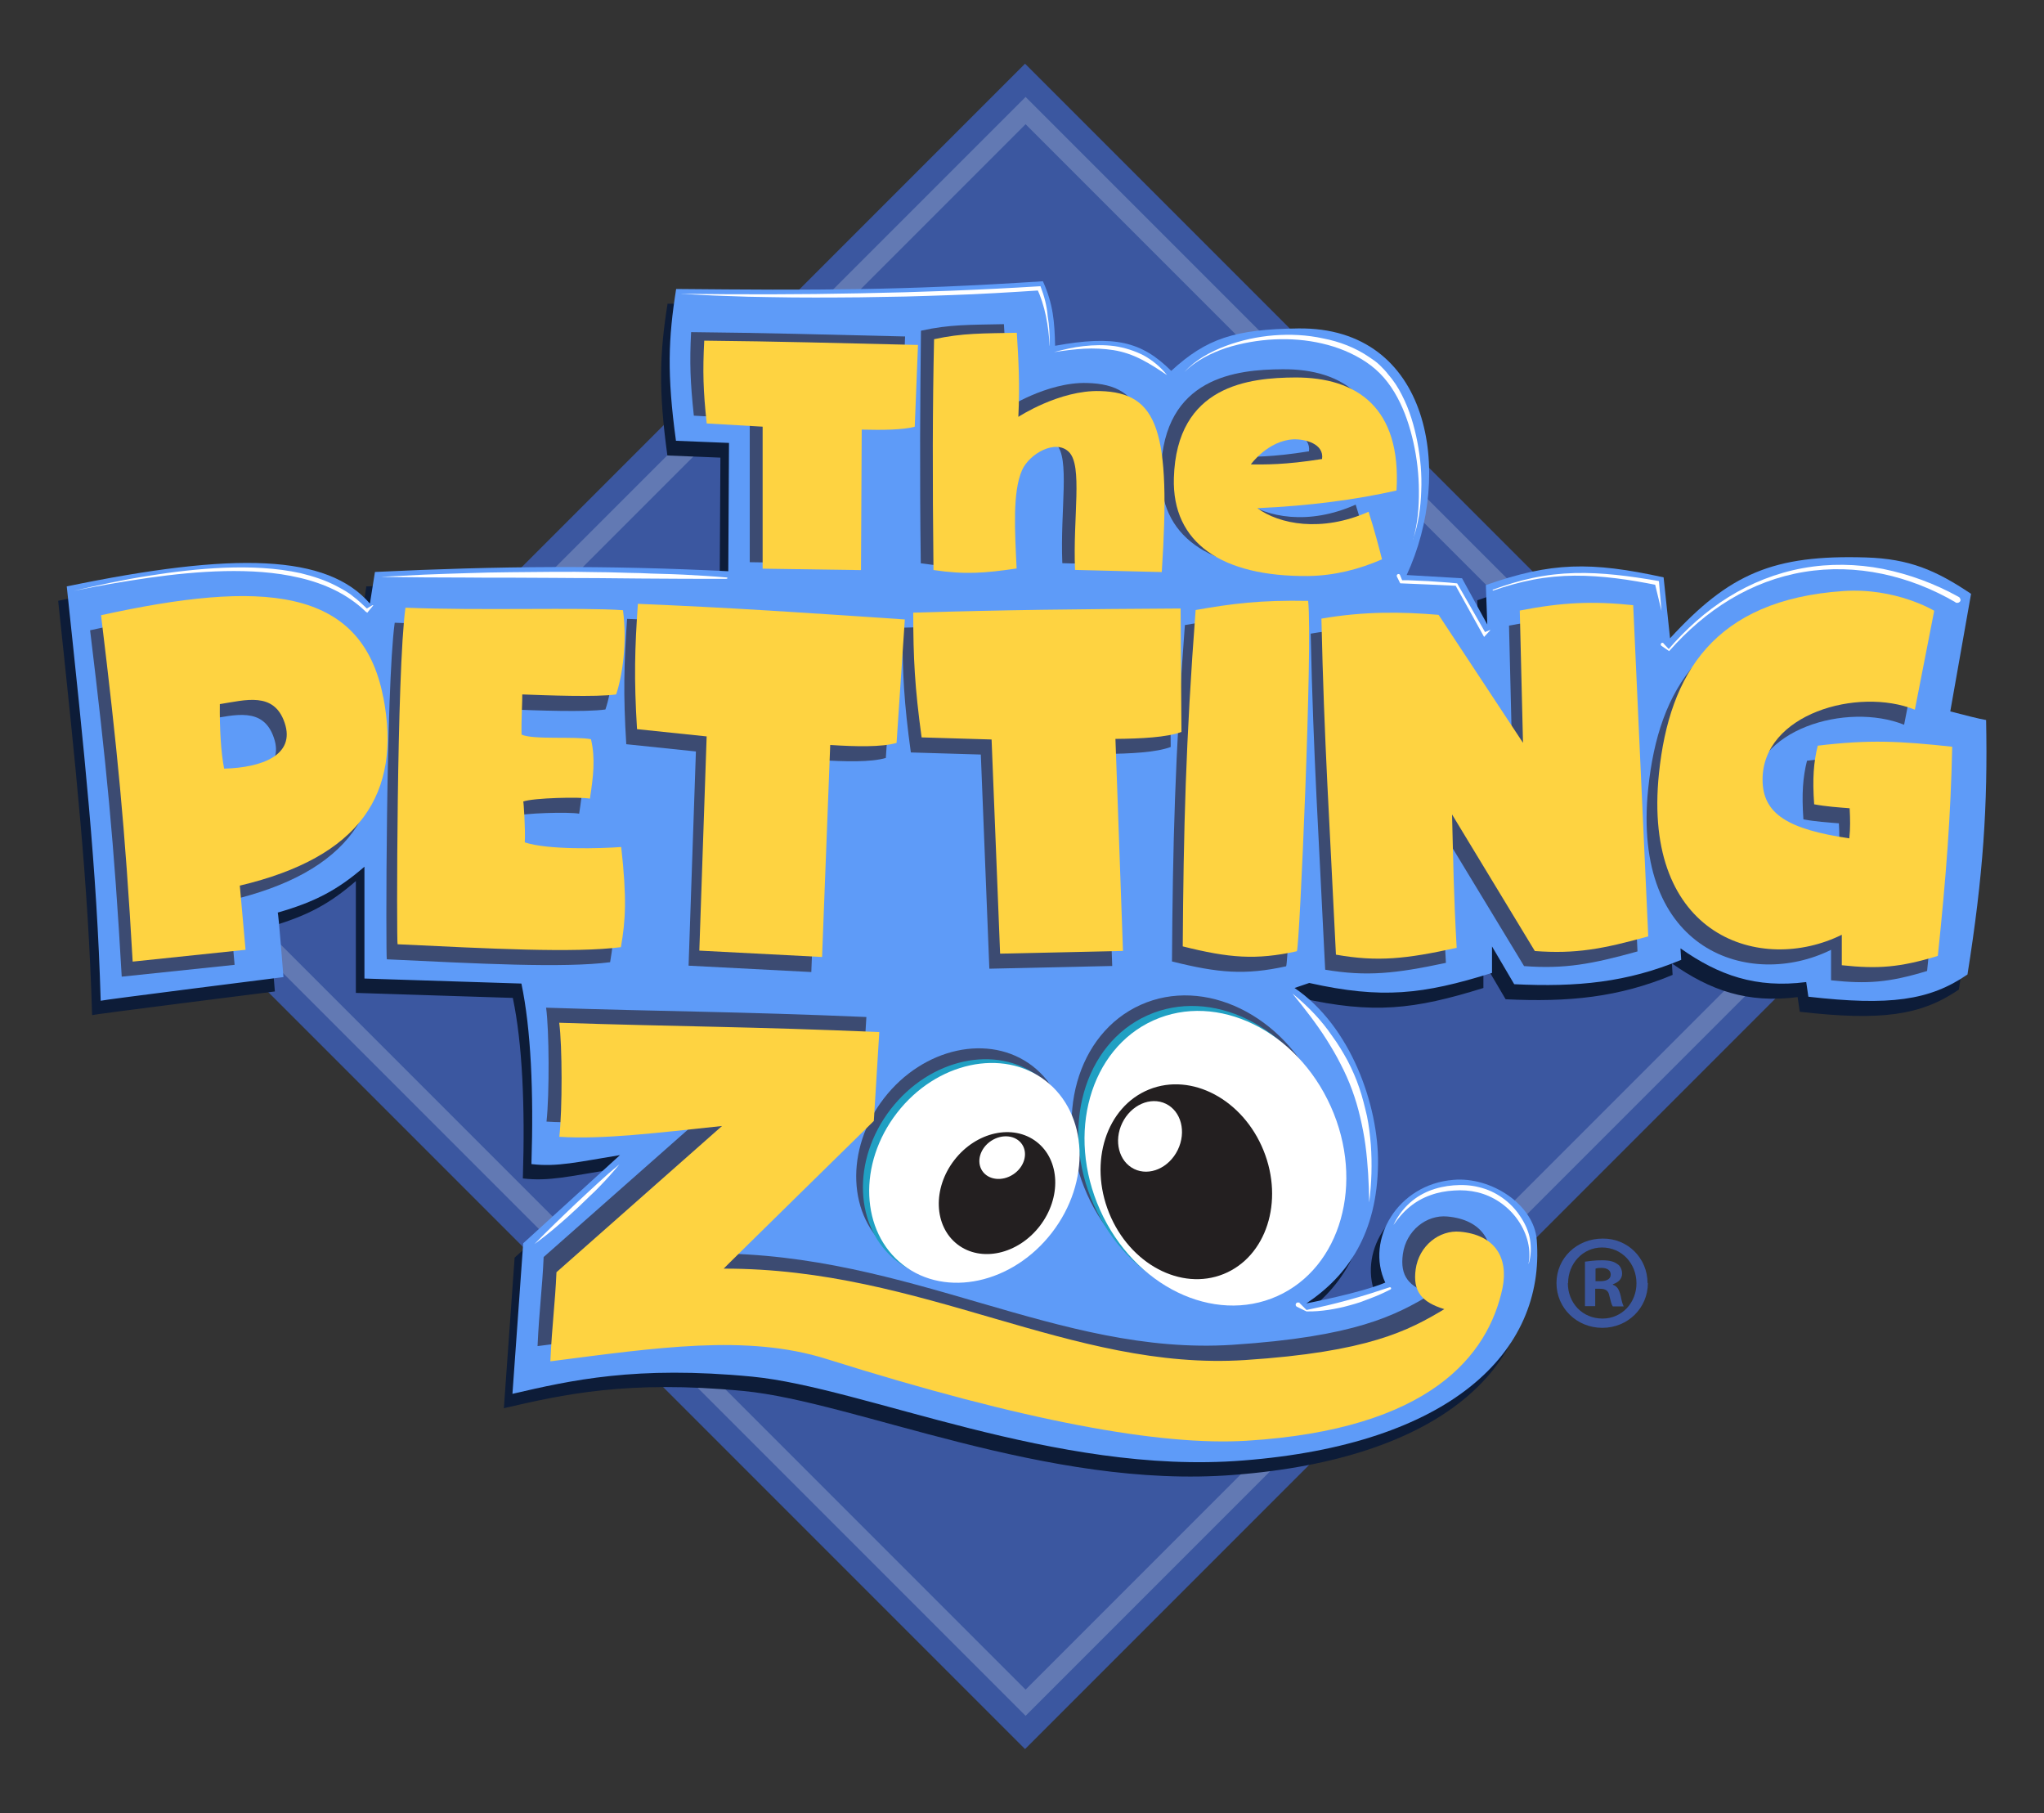 <svg xmlns="http://www.w3.org/2000/svg" xmlns:xlink="http://www.w3.org/1999/xlink" version="1.1" id="Layer_1" x="0px" y="0px" width="265px" height="235px" viewBox="0 0 265 235" style="enable-background:new 0 0 265 235;" xml:space="preserve">
<rect x="0" y="0" width="265" height="235" fill="#333333" stroke="none"/>
<rect x="55.7" y="40.2" transform="matrix(0.707 -0.707 0.707 0.707 -44.137 128.444)" style="fill:#3B57A0;" width="154.5" height="154.5"/>
<g>
	
		<rect x="58.8" y="43.3" transform="matrix(0.707 -0.707 0.707 0.707 -44.137 128.444)" style="fill:#6279B3;" width="148.4" height="148.4"/>
</g>
<rect x="61.2" y="45.8" transform="matrix(0.707 -0.707 0.707 0.707 -44.137 128.443)" style="fill:#3B57A0;" width="143.5" height="143.5"/>
<path style="fill:#0D1C38;" d="M178.474 168.204c-3.113 1.324-10.222 2.695-10.222 2.695c5.396-3.594 9.193-9.105 9.292-18.12 c0.083-7.499-3.512-17.808-10.825-22.766l1.905-0.65c9.447 2.1 14.7 1.5 23.695-1.301v-3.438l2.881 4.9 c8.192 0.4 14.662-0.246 21.65-3.158l-0.093-1.487c4.958 3.5 9.8 5.2 16.3 4.367l0.279 1.9 c10.521 1.2 15.7 0.5 20.628-2.881c2.055-12.918 2.636-21.903 2.416-32.986c-0.854-0.131-2.857-0.65-4.646-1.115l2.695-15.238 c-4.575-3.081-8.031-4.54-13.59-4.716c-12.073-0.381-17.734 2.096-25.437 10.477l-0.836-7.898 c-9.459-2.08-14.601-1.972-23.044 1.022l0.186 5.11l-3.275-5.993l-7.178-0.418c6.133-13.172 3.135-32.19-14.077-31.965 c-8.225 0.107-11.876 1.303-16.447 5.482c-3.859-3.84-7.388-4.644-15.053-3.253c-0.075-3.13-0.242-5.367-1.58-8.362 c-18.663 1.215-29.323 1.166-47.552 0.952c-1.017 6.401-1.202 11.084-0.023 19.676l6.876 0.279l-0.093 16.6 c-15.691-0.79-29.699-0.686-45.81 0.093l-0.651 4.088c-5.532-6.388-17.395-6.767-39.305-2.229 c2.293 21.6 3.9 36.6 4.4 53.708c0.093-0.093 23.695-3.066 23.695-3.066s-0.65-8.363-0.743-8.363 c4.895-1.395 7.841-2.995 11.243-5.946v14.495l20.35 0.65c1.237 5.9 1.6 14 1.3 23.4 c3.345 0.4 6.038-0.279 11.476-1.161l-12.544 11.429l-1.394 19.514c7.61-1.758 15.988-3.682 31.082-2.23 c14.496 1.4 39.3 12.8 63.6 10.872c26.833-2.079 39.225-13.999 38.121-28.573c-0.348-4.6-5.931-8.238-10.802-7.805 C180.088 155.5 175.9 162.6 178.5 168.204z"/>
<path style="fill:#5E9BF8;" d="M179.589 166.253c-3.113 1.324-10.221 2.694-10.221 2.694c5.396-3.593 9.192-9.104 9.292-18.119 c0.083-7.499-3.512-17.808-10.825-22.766l1.905-0.65c9.447 2.1 14.7 1.5 23.695-1.301v-3.438l2.88 4.9 c8.193 0.4 14.662-0.246 21.65-3.159l-0.093-1.486c4.959 3.5 9.8 5.2 16.3 4.367l0.279 1.9 c10.521 1.2 15.7 0.5 20.628-2.881c2.055-12.918 2.636-21.904 2.416-32.986c-0.854-0.131-2.857-0.65-4.646-1.115l2.695-15.239 c-4.575-3.08-8.03-4.539-13.589-4.716c-12.073-0.38-17.734 2.097-25.437 10.478l-0.836-7.898c-9.459-2.08-14.601-1.972-23.044 1 l0.186 5.11l-3.275-5.993l-7.178-0.419c6.133-13.171 3.134-32.189-14.078-31.964c-8.225 0.107-11.876 1.303-16.447 5.5 c-3.86-3.84-7.388-4.643-15.053-3.252c-0.075-3.131-0.241-5.367-1.58-8.362c-18.664 1.214-29.324 1.166-47.552 1 c-1.017 6.401-1.201 11.084-0.023 19.676l6.876 0.279l-0.093 16.632c-15.691-0.789-29.699-0.685-45.81 0.094l-0.651 4.1 c-5.532-6.388-17.395-6.767-39.305-2.229c2.293 21.6 3.9 36.6 4.4 53.708c0.093-0.093 23.695-3.066 23.695-3.066 s-0.65-8.363-0.744-8.363c4.895-1.395 7.841-2.995 11.244-5.946v14.495l20.35 0.65c1.237 5.9 1.6 14 1.3 23.4 c3.345 0.4 6.038-0.28 11.476-1.161l-12.544 11.429l-1.394 19.514c7.61-1.758 15.988-3.682 31.082-2.23 c14.496 1.4 39.3 12.8 63.6 10.872c26.833-2.079 39.225-14 38.121-28.573c-0.349-4.6-5.931-8.238-10.802-7.806 C181.203 153.5 177 160.7 179.6 166.253z"/>
<path style="fill:#3B57A0;" d="M213.642 166.314c0 3.235-2.601 5.801-5.907 5.801c-3.305 0-5.941-2.565-5.941-5.801 s2.637-5.767 5.976-5.767C211.042 160.5 213.6 163.1 213.6 166.314z M203.269 166.314c0 2.6 1.9 4.6 4.5 4.6 c2.497 0 4.395-2.038 4.395-4.572c0-2.565-1.898-4.642-4.464-4.642C205.204 161.7 203.3 163.8 203.3 166.314z M206.822 169.304h-1.337v-5.767c0.526-0.071 1.266-0.178 2.216-0.178c1.091 0 1.6 0.2 2 0.5 c0.349 0.2 0.6 0.7 0.6 1.231c0 0.704-0.527 1.159-1.195 1.371v0.069c0.562 0.2 0.8 0.6 1 1.4 c0.175 0.9 0.3 1.2 0.4 1.406h-1.406c-0.174-0.212-0.28-0.704-0.458-1.406c-0.104-0.599-0.455-0.879-1.195-0.879h-0.632 V169.304z M206.856 166.068h0.633c0.739 0 1.337-0.246 1.337-0.845c0-0.527-0.387-0.88-1.231-0.88c-0.352 0-0.599 0.038-0.739 0.1 V166.068z"/>
<path style="fill:#3C4B72;" d="M89.642 43.05c9.701 0.1 16.8 0.3 27.7 0.562l-0.418 10.7 c-1.533 0.422-4.233 0.442-6.875 0.375l-0.093 18.373l-12.753-0.188V54.299l-7.248-0.422C89.486 49.5 89.4 47 89.6 43.05z "/>
<path style="fill:#3C4B72;" d="M119.423 42.862c3.703-0.822 6.314-0.749 10.732-0.844c0.228 3.7 0.4 6.7 0.2 11 c0 0 5.341-3.534 10.593-3.375c7.562 0.2 9.2 5.2 8 23.67L137.728 73c-0.287-6.949 1.015-13.601-0.79-15.42 c-1.727-1.741-5.15 0.233-6.086 2.39c-1.243 2.861-0.929 7.922-0.697 12.843c-4.129 0.605-6.631 0.825-10.779 0.2 C119.219 60.8 119.3 51.9 119.4 42.862z"/>
<path style="fill:#3C4B72;" d="M166.268 47.864c-5.94 0.034-15.401 0.987-15.75 13.15c-0.245 8.5 6.2 12.9 17.4 12.8 c3.465-0.045 6.643-0.895 9.583-2.183c-0.29-1.153-1.012-3.982-1.742-6.221c-6.133 2.742-11.605 1.617-14.426-0.47 c6.721-0.296 12.817-1.111 18.05-2.309C180.03 51.8 174.2 47.8 166.3 47.864z M169.694 58.5 c-4.848 0.782-7.423 0.715-9.199 0.703c0 0 2.205-3.107 5.528-3.278C167.489 55.9 170 56.5 169.7 58.539z"/>
<path style="fill:#FED341;" d="M91.314 44.155c9.7 0.1 16.8 0.3 27.7 0.558l-0.418 10.6 c-1.533 0.418-4.233 0.438-6.876 0.372l-0.093 18.212l-12.753-0.186V55.306l-7.248-0.418C91.159 50.6 91.1 48.1 91.3 44.2 z"/>
<path style="fill:#FED341;" d="M121.095 43.97c3.704-0.814 6.314-0.742 10.732-0.836c0.228 3.7 0.4 6.6 0.2 10.9 c0 0 5.341-3.503 10.593-3.345c7.562 0.2 9.2 5.2 8 23.462l-11.244-0.278c-0.287-6.889 1.015-13.482-0.79-15.285 c-1.727-1.726-5.15 0.231-6.086 2.369c-1.242 2.836-0.929 7.852-0.697 12.73c-4.129 0.6-6.631 0.816-10.779 0.2 C120.891 61.7 120.9 52.9 121.1 43.97z"/>
<path style="fill:#FED341;" d="M167.94 48.928c-5.94 0.033-15.402 0.979-15.75 13.035c-0.246 8.4 6.2 12.8 17.4 12.7 c3.465-0.045 6.643-0.887 9.584-2.163c-0.29-1.143-1.012-3.947-1.743-6.166c-6.132 2.718-11.604 1.603-14.426-0.466 c6.721-0.293 12.818-1.102 18.05-2.289C181.703 52.8 175.9 48.9 167.9 48.928z M171.366 59.5 c-4.848 0.774-7.423 0.708-9.199 0.697c0 0 2.205-3.081 5.528-3.251C169.161 56.9 171.7 57.5 171.4 59.51z"/>
<path style="fill:#3C4B72;" d="M81.314 80.221c12.107 0.5 20.9 1.1 34.6 2.026l-1.068 16 c-1.936 0.566-5.308 0.481-8.604 0.268l-1.057 27.481l-15.913-0.825l0.95-27.766l-9.027-0.94C80.789 89.9 80.9 86.1 81.3 80.2 z"/>
<path style="fill:#3C4B72;" d="M117.011 81.362c12.113-0.358 20.961-0.454 34.655-0.537l0.114 16 c-1.889 0.707-5.257 0.872-8.561 0.902l0.978 27.484l-15.93 0.353l-1.105-27.76l-9.072-0.271 C117.203 91.1 117 87.3 117 81.362z"/>
<path style="fill:#3C4B72;" d="M48.293 92.334c-2.788-14.448-15.937-15.192-36.612-10.638c2.11 17.4 3.1 27.4 4.1 44.9 l14.635-1.533l-0.744-8.318C45.305 113.1 50.7 104.8 48.3 92.334z M27.665 101.58c-0.418-2.091-0.591-5.201-0.557-8.362 c3.297-0.511 7.024-1.662 8.4 2.417C36.947 99.8 32.5 101.4 27.7 101.58z"/>
<path style="fill:#3C4B72;" d="M79.142 124.718c-6.086 0.79-17.19 0.186-28.991-0.372c-0.135-0.074-0.129-35.274 1.022-43.626 c9.664 0.4 22.742-0.069 28.2 0.325c0.581 4.228-0.116 8.665-0.882 10.918c-2.625 0.372-9.037 0.116-12.173 0 c0.023 0.743-0.139 3.322-0.093 5.204c1.44 0.7 7 0.2 9 0.604c0.592 2.5 0.3 4.855-0.14 7.7 c-1.219-0.244-7.317-0.104-8.642 0.371c0.047-0.046 0.3 3.7 0.2 5.297c2.974 1 9.9 0.8 12.5 0.6 C79.896 118.4 79.7 121.2 79.1 124.718z"/>
<path style="fill:#3C4B72;" d="M168.252 79.837c-6.285-0.123-9.918 0.358-14.635 1.185c-1.283 16.947-1.57 28.544-1.673 43.6 c5.981 1.5 9.5 1.8 14.8 0.628C167.088 124.8 168.8 85.6 168.3 79.837z"/>
<path style="fill:#3C4B72;" d="M171.807 125.693c-0.843-17.587-1.517-27.288-1.881-43.557c5.59-0.963 10.441-0.887 15.192-0.487 l10.941 16.586l-0.418-17.144c5.563-1.081 9.485-1.239 14.705-0.697l1.951 42.93c-5.926 1.65-9.457 2.296-14.705 1.9 l-10.732-17.701c0.164 6.2 0.2 10.3 0.6 17.283C180.924 126.2 177.2 126.6 171.8 125.693z"/>
<path style="fill:#3C4B72;" d="M251.742 98.746c-6.884-0.735-10.709-0.952-17.469-0.139c-0.533 2.143-0.7 4.258-0.465 7.6 c1.629 0.3 3.2 0.4 4.6 0.512c0.075 1.4 0.1 2.597-0.046 3.902c-7.912-1.168-11.22-3.144-11.244-7.573 c-0.046-8.549 12.358-12.079 19.746-9.106l2.509-12.822c0 0-4.975-3.026-11.801-2.556c-16.723 1.153-22.533 10.686-23.88 23.6 c-2.232 21.3 13.3 26.1 23.7 20.953v3.949c4.678 0.5 7.5 0.3 12.452-1.208 C250.936 115.3 251.5 107.7 251.7 98.746z"/>
<path style="fill:#FED341;" d="M82.708 78.27c12.107 0.5 20.9 1.1 34.6 2.026l-1.069 16 c-1.936 0.565-5.308 0.481-8.604 0.268l-1.056 27.481l-15.913-0.825l0.95-27.766l-9.027-0.941 C82.182 87.9 82.3 84.1 82.7 78.27z"/>
<path style="fill:#FED341;" d="M118.405 79.411c12.114-0.358 20.961-0.455 34.656-0.537l0.114 16 c-1.889 0.707-5.258 0.872-8.561 0.902l0.978 27.484l-15.93 0.353l-1.105-27.76l-9.072-0.271 C118.596 89.1 118.4 85.3 118.4 79.411z"/>
<path style="fill:#FED341;" d="M49.687 90.383C46.899 75.9 33.8 75.2 13.1 79.745c2.11 17.4 3.1 27.4 4.1 44.9 l14.635-1.533l-0.744-8.318C46.699 111.1 52.1 102.9 49.7 90.383z M29.059 99.629c-0.418-2.091-0.591-5.201-0.558-8.362 c3.298-0.511 7.025-1.662 8.4 2.416C38.341 97.9 33.9 99.5 29.1 99.629z"/>
<path style="fill:#FED341;" d="M80.536 122.767c-6.086 0.79-17.19 0.186-28.991-0.372c-0.135-0.074-0.13-35.274 1.022-43.626 c9.664 0.4 22.742-0.07 28.2 0.325c0.581 4.228-0.116 8.665-0.883 10.918c-2.625 0.372-9.037 0.116-12.172 0 c0.023 0.743-0.14 3.322-0.093 5.203c1.44 0.7 7 0.2 9 0.604c0.593 2.5 0.3 4.855-0.139 7.7 c-1.22-0.243-7.317-0.104-8.642 0.372c0.046-0.047 0.3 3.7 0.2 5.297c2.973 1 9.9 0.8 12.5 0.6 C81.29 116.5 81.1 119.3 80.5 122.767z"/>
<path style="fill:#FED341;" d="M169.646 77.886c-6.286-0.123-9.919 0.358-14.635 1.185c-1.283 16.947-1.57 28.543-1.672 43.6 c5.981 1.5 9.5 1.8 14.8 0.628C168.482 122.8 170.2 83.6 169.6 77.886z"/>
<path style="fill:#FED341;" d="M173.201 123.742c-0.843-17.587-1.518-27.288-1.882-43.557c5.59-0.963 10.441-0.887 15.193-0.488 l10.941 16.587l-0.418-17.145c5.563-1.08 9.486-1.238 14.705-0.696l1.952 42.929c-5.926 1.651-9.457 2.297-14.705 1.9 l-10.732-17.701c0.164 6.2 0.2 10.3 0.6 17.283C182.318 124.3 178.6 124.7 173.2 123.742z"/>
<path style="fill:#FED341;" d="M253.136 96.795c-6.885-0.736-10.709-0.952-17.469-0.14c-0.534 2.144-0.7 4.259-0.465 7.6 c1.628 0.3 3.2 0.4 4.6 0.511c0.075 1.4 0.1 2.598-0.046 3.903c-7.912-1.168-11.22-3.145-11.244-7.573 c-0.046-8.549 12.359-12.08 19.746-9.106l2.509-12.823c0 0-4.975-3.025-11.801-2.555c-16.723 1.152-22.534 10.686-23.881 23.6 c-2.232 21.3 13.3 26.1 23.7 20.953v3.949c4.678 0.5 7.5 0.3 12.451-1.208 C252.33 113.4 252.9 105.8 253.1 96.795z"/>
<ellipse transform="matrix(-0.912 0.409 -0.409 -0.912 358.569 219.466)" style="fill:#3C4B72;" cx="155.8" cy="148.1" rx="16.4" ry="19.6"/>
<ellipse transform="matrix(-0.791 -0.611 0.611 -0.791 131.552 344.91)" style="fill:#3C4B72;" cx="124.6" cy="150" rx="12.7" ry="15.1"/>
<path style="fill:#3C4B72;" d="M70.825 130.618c15.275 0.5 25 0.5 41.5 1.208l-0.697 11.5 c0 0-19.513 19.143-19.467 19.143c25.925-0.059 45 13.3 67.6 11.847c15.957-1.038 21.186-3.81 25.832-6.598 c-2.934-0.901-4.108-2.296-3.716-5.156c0.42-3.069 3.081-5.129 5.761-4.879c4.468 0.4 6.3 3.3 5.5 7.3 c-1.858 8.735-9.398 18.332-33.173 19.792c-11.082 0.682-28.7-2.485-54.451-10.593c-10.374-3.266-22.121-1.45-35.821 0.3 c0.216-4.784 0.613-7.457 0.79-11.545l21.465-18.956c-8.351 0.885-15.518 1.766-21.093 1.4 C71.244 141.8 71.2 133.5 70.8 130.618z"/>
<ellipse transform="matrix(-0.927 0.375 -0.375 -0.927 349.965 234.35)" style="fill:#231F20;" cx="152.2" cy="151.2" rx="10.8" ry="12.9"/>
<ellipse transform="matrix(-0.899 -0.438 0.438 -0.899 216.161 340.639)" style="fill:#FFFFFF;" cx="147.3" cy="145.4" rx="4" ry="4.7"/>
<ellipse transform="matrix(-0.791 -0.611 0.611 -0.791 135.334 351.344)" style="fill:#231F20;" cx="127.6" cy="152.6" rx="7" ry="8.4"/>
<ellipse transform="matrix(-0.551 -0.835 0.835 -0.551 75.206 336.803)" style="fill:#FFFFFF;" cx="128.2" cy="148.2" rx="2.6" ry="3.1"/>
<ellipse transform="matrix(-0.912 0.409 -0.409 -0.912 360.741 221.784)" style="fill:#20A0C3;" cx="156.6" cy="149.5" rx="16.4" ry="19.6"/>
<ellipse transform="matrix(-0.791 -0.611 0.611 -0.791 132.201 347.918)" style="fill:#20A0C3;" cx="125.4" cy="151.4" rx="12.7" ry="15.1"/>
<ellipse transform="matrix(-0.912 0.409 -0.409 -0.912 362.567 222.512)" style="fill:#FFFFFF;" cx="157.5" cy="150" rx="16.4" ry="19.6"/>
<ellipse transform="matrix(-0.791 -0.611 0.611 -0.791 133.358 349.428)" style="fill:#FFFFFF;" cx="126.3" cy="152" rx="12.7" ry="15.1"/>
<path style="fill:#FED341;" d="M72.498 132.569c15.275 0.5 25 0.5 41.5 1.208L113.29 145.3 c0 0-19.513 19.142-19.467 19.142c25.925-0.059 45 13.3 67.6 11.847c15.957-1.038 21.186-3.81 25.832-6.597 c-2.935-0.902-4.108-2.296-3.717-5.157c0.42-3.069 3.081-5.129 5.761-4.879c4.468 0.4 6.3 3.3 5.5 7.3 c-1.858 8.735-9.398 18.332-33.172 19.793c-11.082 0.681-28.7-2.486-54.452-10.594c-10.374-3.266-22.121-1.45-35.821 0.3 c0.217-4.785 0.613-7.458 0.79-11.546l21.464-18.956c-8.35 0.885-15.518 1.766-21.093 1.4 C72.916 143.8 72.9 135.5 72.5 132.569z"/>
<ellipse transform="matrix(-0.927 0.375 -0.375 -0.927 353.92 237.483)" style="fill:#231F20;" cx="153.9" cy="153.2" rx="10.8" ry="12.9"/>
<ellipse transform="matrix(-0.899 -0.438 0.438 -0.899 218.489 345.075)" style="fill:#FFFFFF;" cx="149" cy="147.4" rx="4" ry="4.7"/>
<ellipse transform="matrix(-0.791 -0.611 0.611 -0.791 137.138 355.862)" style="fill:#231F20;" cx="129.3" cy="154.5" rx="7" ry="8.4"/>
<ellipse transform="matrix(-0.551 -0.835 0.835 -0.551 76.171 341.224)" style="fill:#FFFFFF;" cx="129.9" cy="150.1" rx="2.6" ry="3.1"/>
<path style="fill:#FFFFFF;" d="M253.542 78.074c-2.948-1.717-6.157-2.99-9.5-3.688c-3.338-0.7-6.808-0.81-10.181-0.246 c-3.374 0.556-6.63 1.792-9.565 3.564c-2.942 1.769-5.56 4.056-7.839 6.632l0 0l-0.048 0.069l-0.087-0.06l-0.916-0.628 c-0.1-0.068-0.125-0.205-0.057-0.305s0.205-0.125 0.305-0.057c0.013 0 0 0 0 0.031l0.756 0.812l-0.134 0.01l0 0 c2.25-2.622 4.853-4.967 7.803-6.8c2.942-1.838 6.231-3.145 9.66-3.762c3.427-0.626 6.973-0.567 10.4 0.1 c3.424 0.7 6.7 1.9 9.8 3.625l0.003 0.002c0.194 0.1 0.3 0.4 0.2 0.549c-0.109 0.194-0.355 0.264-0.549 0.2 C253.545 78.1 253.5 78.1 253.5 78.074z"/>
<path style="fill:#FFFFFF;" d="M215.41 79.187l-0.886-3.665l0.306 0.32h0c-3.522-0.703-7.091-1.245-10.681-1.223 c-1.793 0.012-3.585 0.177-5.351 0.512c-1.766 0.331-3.501 0.828-5.204 1.418c-0.032 0.012-0.066-0.005-0.078-0.037 c-0.011-0.03 0.005-0.065 0.036-0.077c1.694-0.626 3.427-1.16 5.199-1.53c1.771-0.373 3.579-0.577 5.389-0.625 c3.626-0.097 7.2 0.4 10.8 1.012l0 0.001l0.136 0.031l0.011 0.122L215.41 79.187z"/>
<path style="fill:#FFFFFF;" d="M193.203 81.702l-0.635 0.687l-0.158 0.171l-0.13-0.234l-3.551-6.397l0.045 0 c-2.383-0.116-4.766-0.22-7.149-0.316l-0.09-0.003l-0.047-0.097l-0.381-0.775c-0.057-0.114-0.009-0.253 0.105-0.31 c0.114-0.056 0.253-0.009 0.3 0.105c0.002 0 0 0 0 0.014l0.009 0.022l0.329 0.796l-0.215-0.156l0.895 0 l0.894 0.039l1.787 0.081l1.785 0.125l0.892 0.063l0.891 0.087l0.139 0.014l0.063 0.11l3.633 6.35l-0.289-0.064l0.864-0.358 C193.202 81.7 193.2 81.7 193.2 81.702C193.203 81.7 193.2 81.7 193.2 81.702z"/>
<path style="fill:#FFFFFF;" d="M183.213 69.895c0.593-2.042 0.763-4.172 0.744-6.276c-0.011-2.107-0.249-4.212-0.708-6.259 c-0.456-2.044-1.113-4.051-2.102-5.876c-0.493-0.911-1.069-1.773-1.743-2.544c-0.672-0.771-1.439-1.437-2.295-2.012 c-1.708-1.142-3.655-1.931-5.683-2.399c-2.028-0.475-4.138-0.638-6.236-0.537c-2.098 0.104-4.192 0.472-6.195 1.1 c-1 0.335-1.978 0.745-2.902 1.257c-0.923 0.513-1.799 1.125-2.544 1.883c0.708-0.792 1.56-1.454 2.47-2.012 c0.915-0.551 1.889-1.002 2.889-1.377c2.003-0.743 4.114-1.202 6.25-1.374c2.135-0.166 4.299-0.065 6.4 0.4 c2.104 0.4 4.2 1.2 6 2.446c0.451 0.3 0.9 0.6 1.3 0.99c0.41 0.4 0.8 0.8 1.1 1.2 c0.698 0.8 1.3 1.7 1.8 2.706c0.983 1.9 1.6 4 2 6.076c0.403 2.1 0.6 4.2 0.5 6.4 C184.195 65.7 183.9 67.9 183.2 69.895z"/>
<path style="fill:#FFFFFF;" d="M151.295 48.615c-1.104-0.736-2.168-1.448-3.307-2.02c-1.129-0.582-2.342-1.004-3.606-1.208 c-1.262-0.198-2.554-0.258-3.849-0.188c-0.324 0.018-0.647 0.042-0.971 0.074c-0.324 0.026-0.648 0.057-0.972 0.1 c-0.648 0.072-1.293 0.173-1.942 0.269c1.262-0.338 2.544-0.646 3.855-0.78c1.308-0.145 2.642-0.177 4 0 c1.312 0.2 2.6 0.6 3.8 1.22C149.419 46.7 150.5 47.6 151.3 48.615z"/>
<path style="fill:#FFFFFF;" d="M136.079 44.806c-0.135-2.584-0.59-5.171-1.657-7.467v-0.001l0.403 0.3 c-3.878 0.256-7.76 0.489-11.645 0.617c-1.942 0.071-3.885 0.132-5.828 0.182c-1.943 0.04-3.886 0.066-5.83 0.1 c-3.886 0.035-7.772 0.055-11.658-0.023l-2.914-0.054l-2.913-0.099c-1.942-0.055-3.883-0.178-5.824-0.28c0 0 0 0 0-0.001h0 c7.767 0.1 15.5 0.1 23.301-0.063c7.766-0.141 15.528-0.432 23.279-0.912l0.101-0.006l0.037 0.094v0.001 c0.463 1.2 0.8 2.5 0.9 3.787C136.047 42.2 136.1 43.5 136.1 44.806z"/>
<path style="fill:#FFFFFF;" d="M94.239 75.023c-0.937 0.009-1.872 0.008-2.807 0.003l-2.806-0.005 c-1.87-0.021-3.74-0.032-5.609-0.034l-5.607-0.052c-1.869-0.014-3.738 0-5.607-0.028l-5.608-0.028l-2.804 0.003l-2.805-0.02 l-5.611-0.022c-1.871-0.026-3.742-0.026-5.614-0.067l5.607-0.286c1.869-0.082 3.739-0.136 5.61-0.195l2.806-0.079l2.807-0.042 l5.614-0.05c1.872-0.019 3.7 0 5.6 0.041c1.872 0 3.7 0.1 5.6 0.123c1.87 0.1 3.7 0.1 5.6 0.2 c1.869 0.1 3.7 0.2 5.6 0.369c0.036 0 0.1 0 0.1 0.069C94.302 75 94.3 75 94.2 75.023z"/>
<path style="fill:#FFFFFF;" d="M48.392 78.478l-0.67 0.813l-0.105 0.128l-0.207-0.141h0c-0.583-0.563-1.209-1.081-1.877-1.537 c-0.66-0.467-1.363-0.872-2.087-1.232c-1.453-0.718-3-1.245-4.586-1.612c-3.174-0.755-6.477-0.933-9.755-0.867 c-3.284 0.074-6.563 0.408-9.822 0.868c-3.258 0.469-6.506 1.03-9.736 1.688c3.211-0.74 6.437-1.435 9.697-1.949 c3.258-0.519 6.542-0.912 9.848-1.046c3.302-0.124 6.643-0.007 9.9 0.708c1.624 0.4 3.2 0.9 4.7 1.7 c0.744 0.4 1.5 0.8 2.1 1.321c0.673 0.5 1.3 1.1 1.9 1.674l0 0l-0.312-0.014l0.909-0.533 c0.022-0.014 0.05-0.006 0.1 0.016C48.406 78.4 48.4 78.5 48.4 78.478z"/>
<path style="fill:#FFFFFF;" d="M167.625 128.829c1.938 1.6 3.7 3.4 5.1 5.478c0.743 1 1.4 2.1 2 3.2 c0.57 1.1 1.1 2.3 1.5 3.497c0.417 1.2 0.7 2.4 1 3.663c0.25 1.2 0.4 2.5 0.5 3.7 c0.178 2.5 0.1 5.017-0.211 7.49c0 0 0 0.001-0.001 0.001s0 0 0-0.001c-0.036-2.488-0.163-4.968-0.486-7.414 c-0.163-1.223-0.403-2.432-0.682-3.627c-0.276-1.196-0.624-2.374-1.046-3.523c-0.421-1.15-0.92-2.271-1.487-3.355 c-0.547-1.096-1.176-2.149-1.829-3.189C170.682 132.7 169.2 130.8 167.6 128.829z"/>
<path style="fill:#FFFFFF;" d="M168.459 168.871l0.949 0.949l-0.053-0.012c0.914-0.194 1.826-0.392 2.734-0.604 c0.909-0.211 1.81-0.452 2.709-0.695c1.8-0.486 3.578-1.056 5.35-1.646c0.073-0.024 0.2 0 0.2 0.1 c0.021 0.065-0.008 0.136-0.068 0.167l-0.02 0.01c-0.84 0.437-1.701 0.819-2.581 1.15c-0.438 0.17-0.882 0.326-1.33 0.5 c-0.446 0.152-0.899 0.278-1.353 0.405c-0.907 0.255-1.832 0.448-2.763 0.593c-0.934 0.135-1.874 0.224-2.83 0.198l-0.031-0.001 l-0.022-0.011l-1.206-0.589c-0.146-0.071-0.208-0.248-0.136-0.395s0.248-0.207 0.395-0.136 C168.41 168.8 168.4 168.8 168.5 168.871z"/>
<path style="fill:#FFFFFF;" d="M80.304 150.921c-0.806 0.983-1.649 1.929-2.529 2.834c-0.432 0.461-0.885 0.899-1.328 1.3 l-1.361 1.315l-1.391 1.282c-0.475 0.415-0.939 0.843-1.425 1.246c-0.955 0.826-1.948 1.611-2.978 2.357l1.33-1.347l1.35-1.327 c0.902-0.882 1.821-1.746 2.731-2.619c0.925-0.856 1.841-1.724 2.775-2.572l1.403-1.27L80.304 150.921z"/>
<path style="fill:#FFFFFF;" d="M198.173 163.79c0.202-1.051 0.117-2.124-0.171-3.126c-0.285-1.006-0.775-1.94-1.392-2.77 c-1.243-1.656-3.046-2.863-5.041-3.343c-1-0.24-2.024-0.312-3.067-0.236c-1.036 0.062-2.063 0.244-3.039 0.6 c-0.974 0.344-1.892 0.852-2.698 1.517c-0.814 0.658-1.502 1.474-2.107 2.354c0.458-0.965 1.081-1.866 1.862-2.627 c0.39-0.38 0.82-0.721 1.278-1.023c0.462-0.296 0.952-0.549 1.459-0.761c1.021-0.41 2.107-0.644 3.197-0.729 c1.081-0.086 2.213-0.042 3.3 0.239c2.153 0.5 4.1 1.9 5.3 3.716c0.618 0.9 1.1 1.9 1.3 3 C198.534 161.7 198.5 162.8 198.2 163.79z"/>
</svg>
